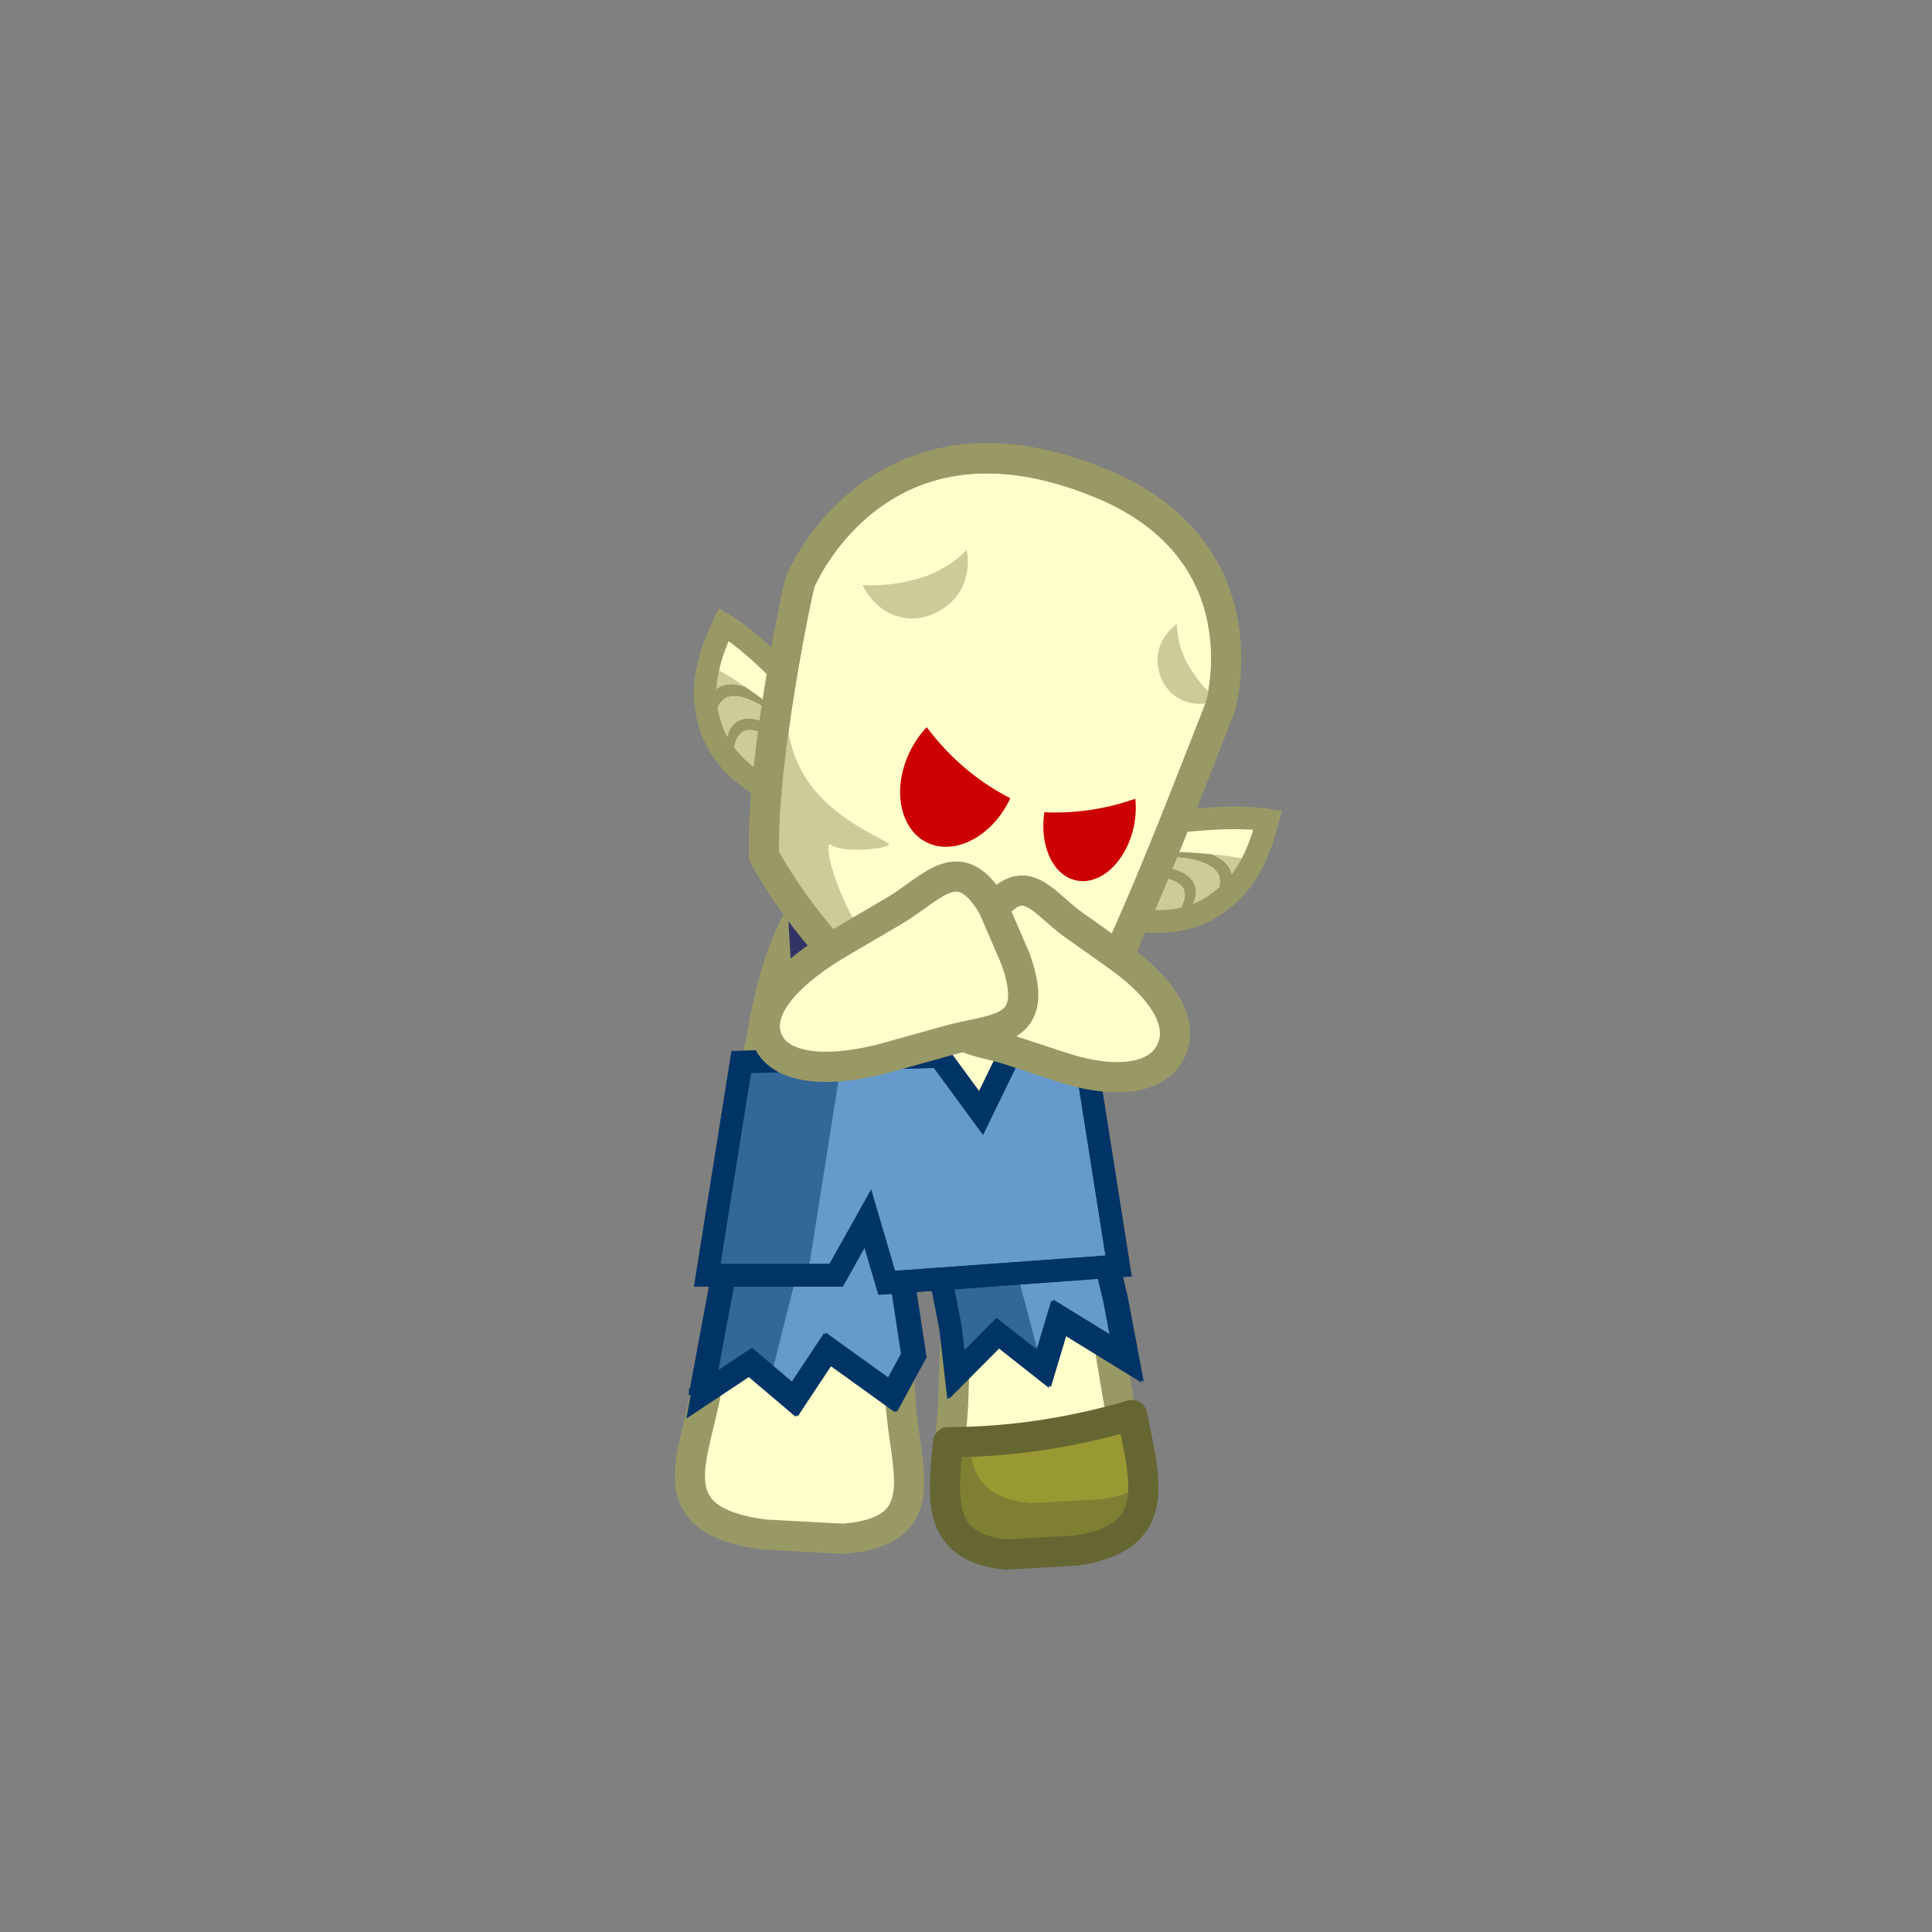 <?xml version="1.0" encoding="UTF-8"?><svg id="Full" xmlns="http://www.w3.org/2000/svg" viewBox="0 0 512 512"><rect x="0" y="0" width="512" height="512" fill="#808080" stroke="none"/><defs><style>.cls-1{fill:#369;}.cls-2{opacity:.5;}.cls-3{stroke:#996;}.cls-3,.cls-4{stroke-linecap:round;stroke-linejoin:round;stroke-width:8px;}.cls-3,.cls-5{fill:#ffc;}.cls-6{fill:#663;}.cls-4{fill:#993;stroke:#663;}.cls-7{stroke:#336;}.cls-7,.cls-8{fill:#69c;stroke-miterlimit:10;stroke-width:6px;}.cls-9{fill:#c00;}.cls-10{fill:#996;}.cls-11{fill:#036;}.cls-12{fill:#cc9;}.cls-8{stroke:#036;}</style></defs><g id="Idle"><g><path class="cls-3" d="M223.34,407.79l-20.53-1.1c-28.81-3.63-19.01-19.52-15.6-38.44l4.42-24.52c3.99-22.74,13.15-42,25.75-41.13h0c12.6,.87,18.64,20.42,19.88,44.27l1.39,24.34c1.04,18.21,9.64,34.69-15.3,36.59Z"/><path class="cls-3" d="M266.03,408.05l17.35-.93c24.31-3.4,15.81-19.35,12.66-38.28l-4.07-24.54c-3.69-22.75-11.69-42.07-22.33-41.31h0c-10.64,.76-15.48,20.25-16.2,44.07l-.84,24.31c-.63,18.19-7.67,34.58,13.44,36.68Z"/></g><path class="cls-3" d="M289.22,327.53h-99.22l11.77-52c4.73-29,15.15-52,42.55-52h0c27.4,0,28.37,25,34.98,54l9.91,50Z"/><g><path class="cls-8" d="M185.56,369.66l12.93-8.6,11.73,9.93,8.9-13.4,17.03,12.25,5.73-10.55-4.72-30.99c-2.4-13.02-9.96-24.25-22.1-24.18h0c-12.13,.06-19.15,10.94-21.84,24.42l-7.66,41.13Z"/><path class="cls-1" d="M223.91,305.85c-2.36-1.13-4.97-1.76-7.85-1.74h0c-12.13,.06-19.15,10.94-21.84,24.42l-7.66,41.13,12.93-8.6,4.74,4.01,9.99-39.54c1.61-8.09,4.79-15.24,9.69-19.68Z"/><path class="cls-11" d="M181.88,375.95l8.96-48.11c3.39-17.02,12.42-26.8,24.77-26.87,.04,0,.08,0,.12,0,12.37,0,21.92,10.2,24.94,26.64l4.89,32.08-7.83,14.43-17.26-12.42-9.04,13.62-12.58-10.65-16.97,11.28Zm17.4-18.78l10.88,9.21,8.76-13.19,16.79,12.08,3.62-6.67-4.57-29.99c-1.92-10.42-7.94-21.64-19.03-21.64-.03,0-.06,0-.09,0-13.13,.07-17.6,15.41-18.91,22l-6.35,34.12,8.9-5.92Z"/></g><g><path class="cls-8" d="M252.45,351.55l1.45,12.52,11.02-11.08,11.99,9.47,4.02-13.44,17.98,11.04-2.98-15.8-4.79-20.04c-2.39-10.84-9.94-20.19-22.07-20.12h0c-12.13,.06-19.16,9.13-21.86,20.36l5.24,27.09Z"/><path class="cls-1" d="M267.93,305.07c-2.47,.34-5.01,1.11-7.58,2.41h0c-10.83,5.47-13.64,15.54-11.74,25.33l6.27,29.63,8.82-11.27,11.28,6.81-9.45-36.03c-1.14-5.87-.58-11.85,2.39-16.87Z"/><path class="cls-11" d="M251.07,370.84l-2.16-18.59-5.35-27.62,.15-.63c3.44-14.33,12.47-22.59,24.76-22.66,.04,0,.09,0,.13,0,12.12,0,21.88,8.81,24.89,22.48l4.81,20.13,4.23,22.46-20.43-12.55-4.17,13.93-13.35-10.55-13.52,13.59Zm-1.37-46.06l5.15,26.66,.74,6.34,8.51-8.56,10.62,8.39,3.87-12.94,15.54,9.54-1.71-9.07-4.78-19.97c-1.9-8.65-7.89-17.82-19.03-17.82-.04,0-.07,0-.11,0-12.36,.07-17.06,10.67-18.8,17.44Z"/></g><polygon class="cls-7" points="215.1 297.3 211.14 230.44 230.38 234.84 234.74 290.59 215.1 297.3"/><g><g><g><path class="cls-5" d="M208.15,179.78c-4.7-4.65-10.96-11.07-17.63-15.08-6.48,13.53-5.19,20.56-3.83,25.89,2.87,11.24,13.68,16.89,14.95,17.43"/><g><path class="cls-12" d="M193.78,200.43s.03,.03,.04,.04c-.01-.02-.03-.03-.04-.05,0,0,0,0,0,0Z"/><path class="cls-10" d="M194.35,201.09s0-.05,0-.08c-.17-.18-.35-.35-.52-.53,.18,.21,.35,.41,.53,.61Z"/><g><path class="cls-12" d="M189.99,182.56c.09-.07,.32-.24,.4-.31,.25-.14,.51-.28,.77-.41,1.97-.8,4.25-.53,6.34,.2-2.83-1.94-5.73-3.77-8.08-5.01-2.16,4.94-2.41,9.44-1.91,12.96-.28-2.82,.32-5.59,2.47-7.43Z"/><path class="cls-10" d="M206.39,190.19l.12-.74,.1-.63c-2.13-1.78-5.57-4.37-9.11-6.79-2.1-.72-4.37-.99-6.34-.2-.26,.13-.52,.27-.77,.41-.09,.07-.31,.24-.4,.31-2.15,1.84-2.75,4.61-2.47,7.43,.26,1.86,1.99,6.26,2.09,6.43,.05,.09,.11,.18,.16,.26,.04,.06,.08,.12,.12,.18-.72-3.84-1.13-9.09,2.05-11.61,2.32-1.57,5.58-.37,8.1,.84,2.36,1.15,4.44,2.76,6.27,4.59l.08-.5Z"/><path class="cls-12" d="M201.99,191.18c1.39,.57,2.68,1.33,3.86,2.21l.46-2.71c-1.83-1.83-3.91-3.45-6.27-4.59-2.52-1.21-5.79-2.41-8.1-.84-3.17,2.52-2.76,7.77-2.05,11.61,.14,.22,1.05,1.9,2.91,4.17-.33-1.55-.45-3.12-.28-4.68,.59-4.95,4.16-7.27,9.46-5.17Z"/><path class="cls-12" d="M203.06,208.49l2.27-11.81,.09-.58c-1.89-1.22-4.12-2.23-6.01-2.59-2.92-.53-4.25,1.76-4.78,4.1-.37,1.67-.4,3.42-.25,5.18,3.78,3.82,7.94,5.42,8.68,5.7Z"/><path class="cls-10" d="M199.41,193.51c1.88,.36,4.11,1.37,6.01,2.59l.28-1.82,.15-.88c-1.19-.89-2.47-1.64-3.86-2.21-5.31-2.11-8.87,.22-9.46,5.17-.18,1.56-.06,3.13,.28,4.68,.16,.2,.32,.39,.5,.6,.35,.41,.72,.8,1.08,1.16-.15-1.76-.12-3.51,.25-5.18,.53-2.34,1.86-4.63,4.78-4.1Z"/></g></g><path class="cls-10" d="M201.76,211.55c-3.41-1.43-13.79-8.07-16.7-19.45-1.57-6.16-2.69-13.9,4.03-27.92l1.42-2.97,2.83,1.7c6.47,3.89,12.36,9.73,17.09,14.43l1.1,1.09-4.22,4.27-1.11-1.1c-3.77-3.74-8.31-8.24-13.12-11.67-4.66,11.13-3.2,16.83-2.21,20.7,2.65,10.36,13.1,15.36,13.21,15.4l-2.32,5.53Z"/></g><g><path class="cls-5" d="M314.24,217.8c6.59-.54,15.51-1.44,23.2-.23-3.73,14.53-9.23,19.09-13.7,22.29-9.43,6.77-21.34,4.15-22.66,3.75"/><g><path class="cls-12" d="M311.98,242.86s-.04,0-.06,0c.02,0,.04,0,.07-.01,0,0,0,0,0,0Z"/><path class="cls-10" d="M311.12,242.99s.04-.04,.06-.06c.25-.03,.49-.04,.74-.07-.27,.04-.53,.09-.8,.13Z"/><g><path class="cls-12" d="M326.37,231.6c-.02-.11-.09-.39-.11-.5-.11-.27-.21-.54-.33-.81-1-1.88-2.91-3.13-4.99-3.93,3.42,.34,6.82,.79,9.41,1.35-1.52,5.17-4.22,8.78-6.87,11.16,2.03-1.98,3.35-4.49,2.88-7.28Z"/><path class="cls-10" d="M308.9,226.91l.38-.64,.33-.55c2.77,0,7.07,.23,11.34,.65,2.07,.79,3.99,2.05,4.99,3.93,.12,.27,.22,.54,.33,.81,.02,.11,.09,.38,.11,.5,.47,2.8-.86,5.3-2.88,7.28-1.39,1.25-5.55,3.52-5.74,3.58-.1,.03-.2,.07-.29,.1-.07,.02-.14,.04-.21,.06,3.02-2.48,6.7-6.24,5.89-10.21-.77-2.69-4.04-3.87-6.75-4.56-2.55-.64-5.18-.74-7.76-.51l.26-.43Z"/><path class="cls-12" d="M311.63,230.5c-1.43-.46-2.9-.7-4.38-.79l1.39-2.37c2.58-.23,5.21-.13,7.76,.51,2.71,.69,5.98,1.87,6.75,4.56,.81,3.97-2.88,7.73-5.89,10.21-.25,.07-2.02,.79-4.91,1.33,1.25-.97,2.35-2.1,3.22-3.41,2.72-4.17,1.49-8.25-3.93-10.04Z"/><path class="cls-12" d="M299.69,243.07l5.85-10.51,.3-.5c2.23,.28,4.59,.94,6.26,1.88,2.58,1.47,2.13,4.08,1.03,6.21-.79,1.52-1.89,2.88-3.14,4.13-5.35,.5-9.57-.95-10.31-1.21Z"/><path class="cls-10" d="M312.11,233.94c-1.67-.94-4.03-1.59-6.26-1.88l.95-1.58,.45-.77c1.48,.08,2.95,.33,4.38,.79,5.42,1.79,6.66,5.87,3.93,10.04-.87,1.31-1.97,2.44-3.22,3.41-.25,.05-.5,.1-.77,.14-.54,.09-1.06,.15-1.58,.2,1.24-1.26,2.35-2.61,3.14-4.13,1.1-2.13,1.55-4.74-1.03-6.21Z"/></g></g><path class="cls-10" d="M298.72,246.25c3.53,1.09,15.75,2.68,25.29-4.17,5.16-3.71,10.99-8.92,14.86-23.99l.82-3.2-3.26-.51c-7.46-1.18-15.72-.48-22.36,.07l-1.55,.13,.49,5.98,1.56-.13c5.29-.44,11.66-.98,17.55-.52-3.58,11.52-8.36,14.95-11.61,17.28-8.69,6.24-19.91,3.35-20.02,3.32l-1.78,5.73Z"/></g></g><path class="cls-3" d="M323.34,187.53s12.34-41.25-31.43-59.37c-58.84-24.35-79.65,25.48-79.84,25.97-.63,1.59-10.57,48.91-9.54,72.81,3.81,6.77,9.05,14.74,16.2,22.92,9.56,10.92,19.36,18.57,27.18,23.76,7.23-.54,18.71-2.32,31.22-8.58,9.24-4.63,16-10.18,20.52-14.54,9.31-20.69,17.37-41.88,25.68-62.97Z"/><path class="cls-12" d="M207.91,184.46c1.16,.07-1.4,12.18,6.73,23.34,7.8,10.71,21.42,15.05,20.94,16.07-.46,.96-12.11,2.54-15.77-.21-1.26,2.83,2.78,12.87,4.75,16.81,9.42,18.84,22.94,28.65,22.44,29.18-.63,.68-26.92-10.9-38.34-37.36-10.59-24.54-2.37-47.91-.75-47.82Z"/><path class="cls-12" d="M256.19,145.73c-1.37,1.38-3.47,3.23-6.36,4.89-3.96,2.27-7.43,3.03-10.01,3.58-2.67,.57-6.52,1.11-11.21,.83,.24,.55,3.27,7.28,10.7,8.65,8.2,1.51,13.68-5,13.9-5.27,4.39-5.4,3.16-11.81,2.97-12.67Z"/><g><path class="cls-9" d="M241.17,199.09c-4.81,9.77-2.82,20.59,4.45,24.17,7.27,3.58,17.07-1.43,21.88-11.2,.08-.17,.15-.35,.23-.52-10.37-5.31-17.48-12.59-22.13-18.83-1.71,1.79-3.23,3.94-4.43,6.38Z"/><path class="cls-9" d="M285.26,233.33c6.5,1.34,13.32-5.11,15.24-14.41,.52-2.51,.61-4.96,.37-7.24-6.51,2.28-14.71,4.02-24.09,3.57-1.38,8.84,2.26,16.8,8.48,18.09Z"/></g><path class="cls-12" d="M311.85,165.38c.05,1.53,.26,3.73,1.04,6.24,1.07,3.44,2.66,5.75,3.85,7.45,1.24,1.76,3.17,4.15,6.02,6.51-.43,.19-5.81,2.44-10.83-.77-5.54-3.54-5.2-10.25-5.18-10.52,.37-5.48,4.54-8.51,5.1-8.91Z"/><path class="cls-10" d="M244.45,277.34c-.26-.1-.51-.23-.74-.39-10.39-6.89-19.8-15.12-27.98-24.46-6.34-7.24-11.95-15.18-16.68-23.59-.31-.55-.48-1.16-.51-1.79-1.04-24.32,8.95-72.24,9.82-74.45,.08-.21,8.62-21.32,30.93-30.8,15.68-6.66,33.89-5.81,54.16,2.6,46.56,19.27,33.86,63.76,33.73,64.21-.03,.11-.07,.22-.11,.32-1.38,3.51-2.76,7.02-4.14,10.54-6.79,17.34-13.82,35.27-21.62,52.61-.21,.46-.5,.88-.87,1.24-6.38,6.16-13.62,11.29-21.51,15.24-10.22,5.12-21.23,8.14-32.72,8.99-.6,.04-1.21-.05-1.76-.27Zm-37.96-51.52c4.36,7.62,9.49,14.82,15.25,21.4,7.41,8.46,15.89,15.96,25.24,22.29,9.95-.9,19.49-3.61,28.37-8.06,6.94-3.47,13.32-7.95,18.98-13.31,7.59-16.94,14.48-34.52,21.15-51.53,1.36-3.46,2.71-6.92,4.07-10.37,.83-2.98,9.76-38.27-29.16-54.38-22.88-9.45-42.27-8.47-57.68,2.95-11.22,8.32-16.31,19.42-16.88,20.71-1.16,4.15-10.01,47.69-9.34,70.31Z"/></g><g><polygon class="cls-8" points="296.43 335.51 234.98 339.97 229.98 322.97 221.58 337.97 187.43 337.97 196.43 281.51 248.98 279.97 259.98 294.97 267.67 279.16 287.43 278.51 296.43 335.51"/><polygon class="cls-1" points="198.43 281.51 189.43 335.51 214.43 335.51 223.11 280.69 198.43 281.51"/><path class="cls-11" d="M232.81,343.1l-3.67-12.48-5.78,10.32h-39.42l9.94-62.39,56.61-1.65,8.99,12.26,6.3-12.97,24.22-.8,9.92,62.84-67.11,4.88Zm-1.94-27.85l6.33,21.52,55.78-4.05-8.08-51.16-15.3,.5-9.07,18.66-13.01-17.74-48.5,1.42-8.06,50.54h28.88l11.03-19.68Z"/></g><path class="cls-3" d="M261.22,243.89l-6.72,13.26c-8.41,19.22,2.78,17.72,13.18,21.15l13.49,4.44c12.47,4.18,25.07,4.08,29.1-4.11h0c4.03-8.19-3.34-17.76-14.5-25.56l-11.34-8.04c-8.49-6.02-13.46-16.28-23.19-1.13Z"/><path class="cls-3" d="M263.25,240.49l5.88,13.65c7.02,19.78-5.42,18.13-17.61,21.53l-15.8,4.41c-14.62,4.16-28.83,3.93-32.32-4.51h0c-3.49-8.44,6.07-18.16,19.68-26.04l13.85-8.12c10.36-6.08,17.3-16.55,26.34-.93Z"/><g><path class="cls-4" d="M251.27,382.19c-1.57,15.47-2.97,27.87,15.28,29.78l18.58-1.05c23.05-3.39,18.55-17.86,14.89-35.92-13.58,3.97-30.23,7.2-48.75,7.19Z"/><g class="cls-2"><path class="cls-6" d="M291.69,397.32l-18.58,1.05c-12.51-1.31-15.79-7.54-16.11-16.32-2.25,.1-4.53,.15-6.84,.14-1.57,15.47-2.97,27.87,15.28,29.78l18.58-1.05c13.92-2.04,17.79-8.13,17.87-16.6-2.57,1.35-5.9,2.37-10.2,3Z"/></g></g></g></svg>